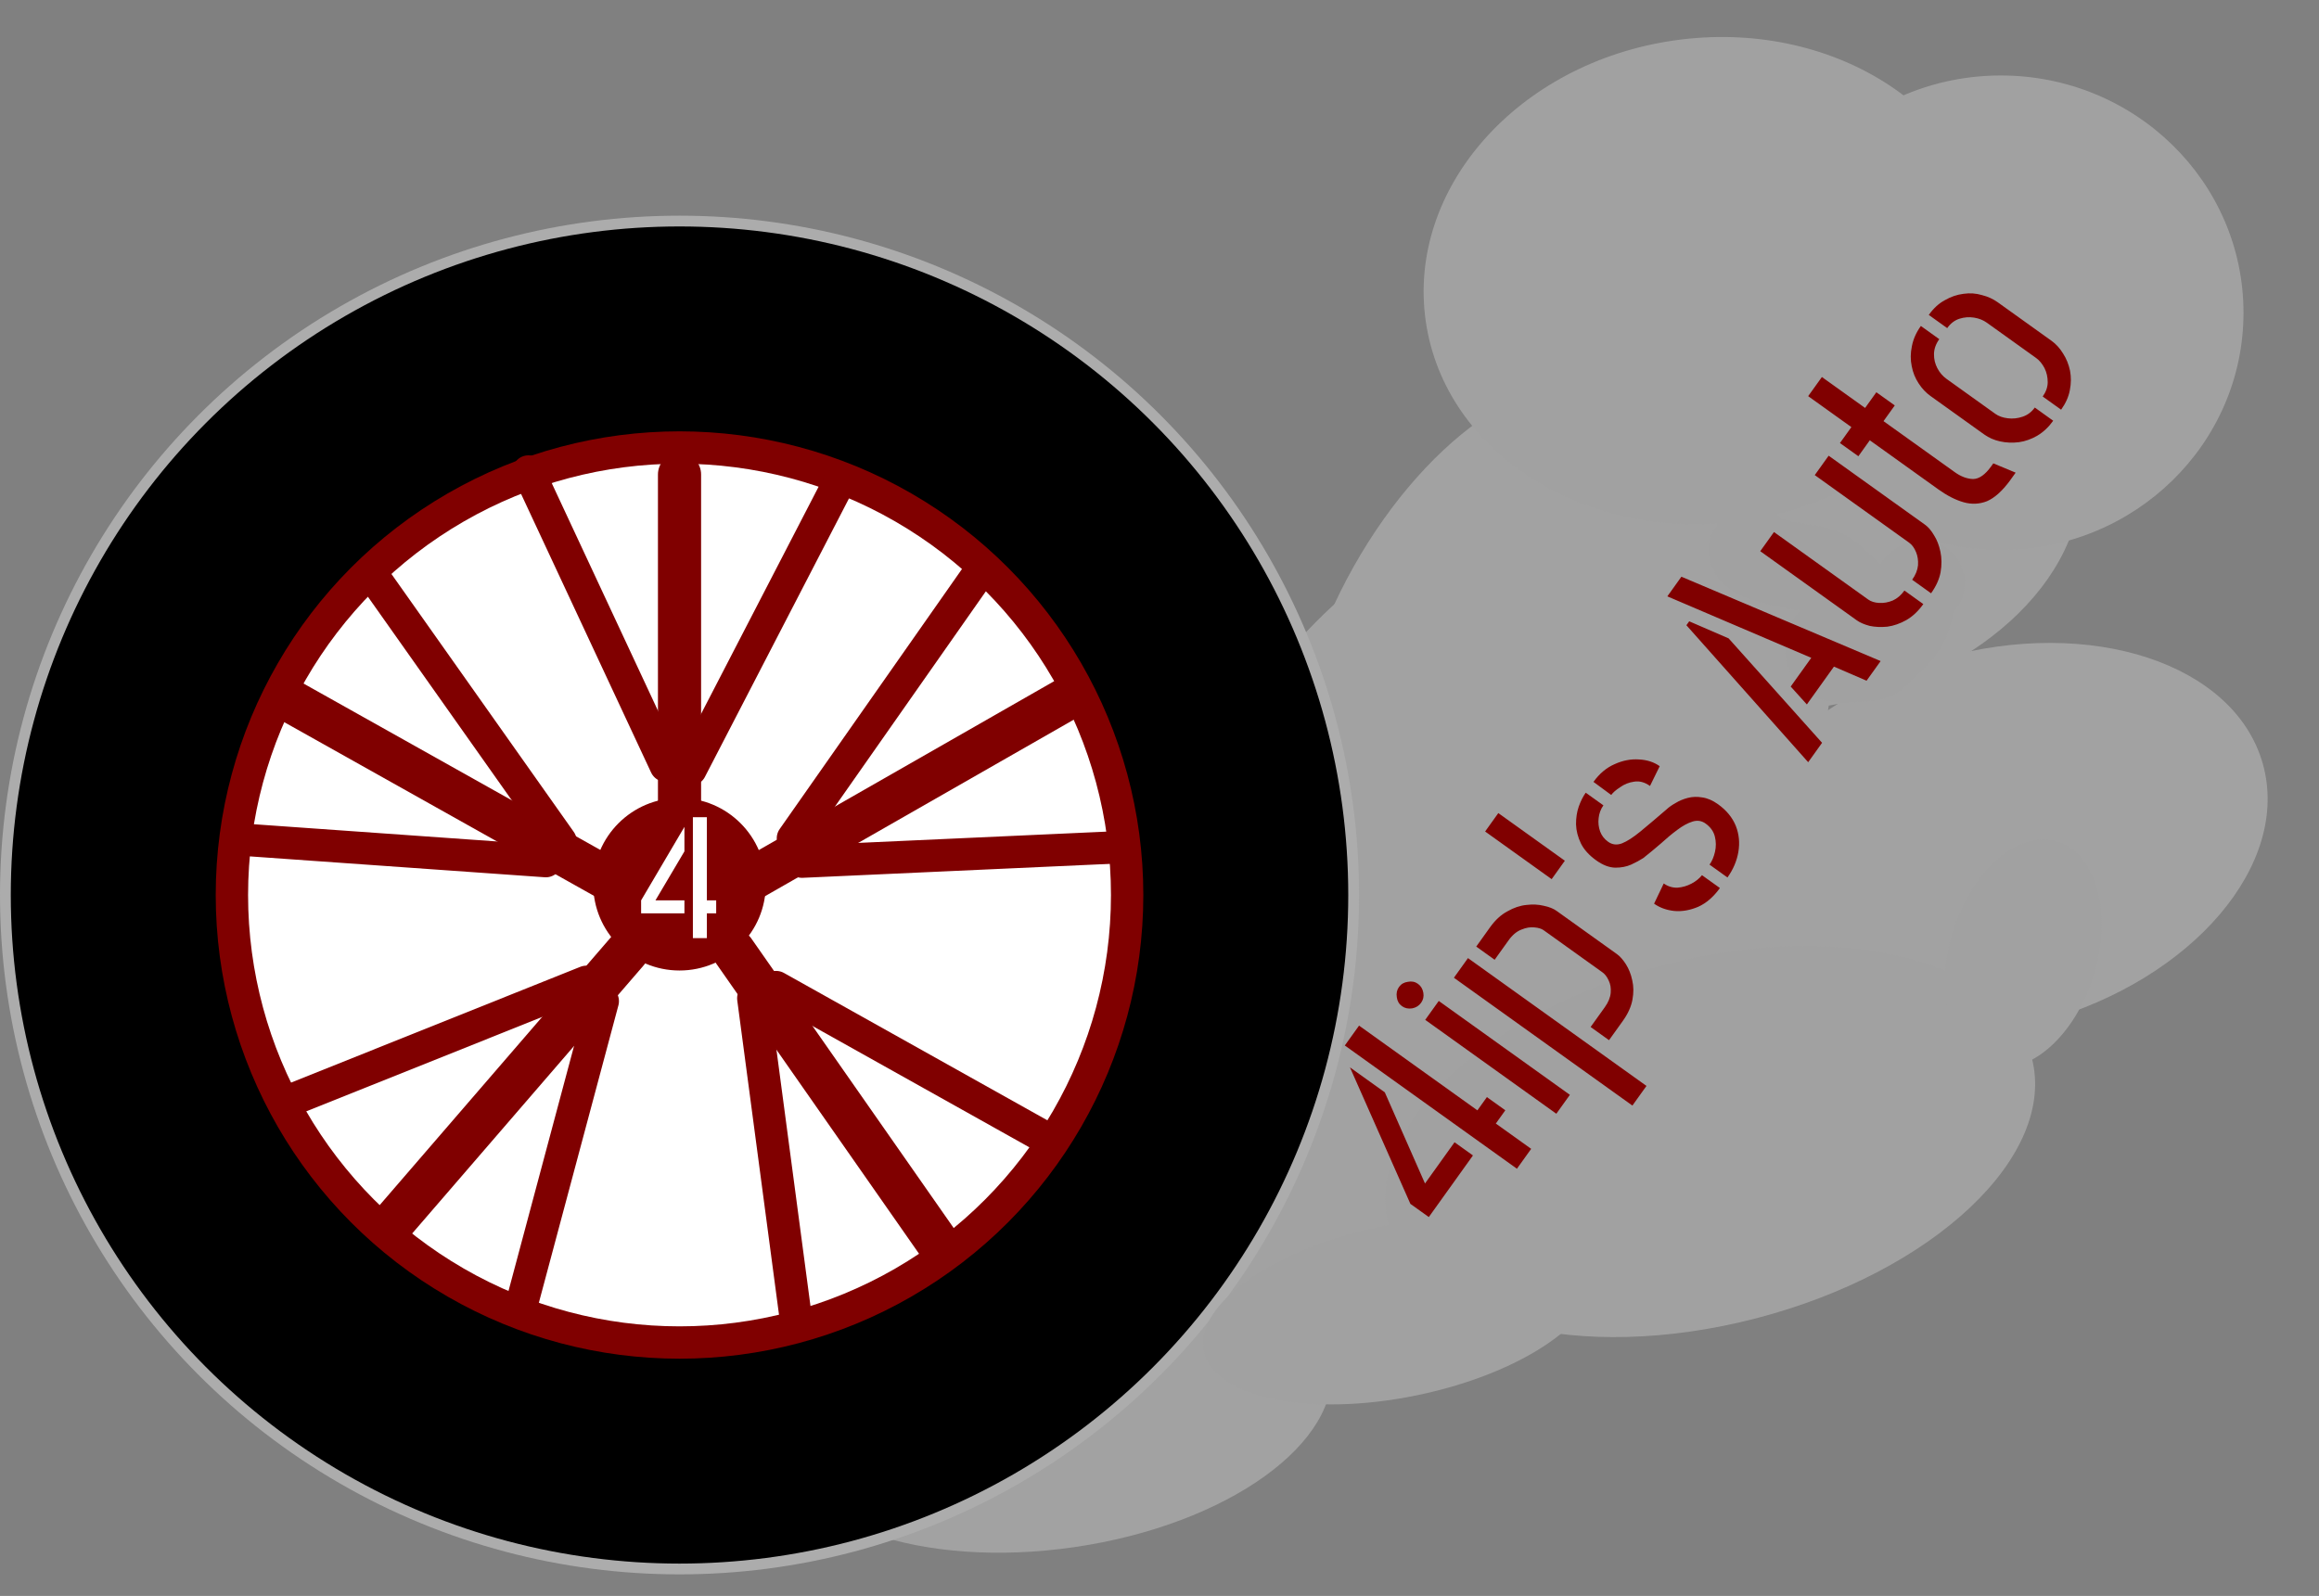 <svg width="215" height="148" viewBox="0 0 215 148" fill="none" xmlns="http://www.w3.org/2000/svg">
<rect x="0" y="0" width="215" height="148" fill="#808080" stroke="none"/>
<ellipse cx="97.677" cy="130.113" rx="26" ry="13.5" transform="rotate(-8.302 97.677 130.113)" fill="#A2A2A2"/>
<ellipse cx="184.761" cy="77.867" rx="26" ry="17.482" transform="rotate(-15.703 184.761 77.867)" fill="#A2A2A2"/>
<ellipse cx="167.22" cy="47.268" rx="26" ry="18.286" transform="rotate(-11.935 167.22 47.268)" fill="#A2A2A2"/>
<ellipse cx="137.266" cy="59.165" rx="26" ry="13.5" transform="rotate(-60.65 137.266 59.165)" fill="#A2A2A2"/>
<ellipse cx="162.258" cy="87.071" rx="26" ry="13.5" transform="rotate(-24.514 162.258 87.071)" fill="#A2A2A2"/>
<ellipse cx="139.967" cy="72.202" rx="34.036" ry="22.883" transform="rotate(-40.34 139.967 72.202)" fill="#A2A2A2"/>
<ellipse cx="126.217" cy="99.817" rx="31.41" ry="21.989" transform="rotate(-21.087 126.217 99.817)" fill="#A2A2A2"/>
<circle cx="63" cy="83" r="63" fill="#ACACAC"/>
<circle cx="63" cy="83" r="62" fill="black"/>
<circle cx="63" cy="83" r="43" fill="#800000"/>
<circle cx="63" cy="83" r="40" fill="white"/>
<circle cx="63" cy="82" r="8" fill="#800000"/>
<line x1="63" y1="44" x2="63" y2="76" stroke="#800000" stroke-width="4" stroke-linecap="round"/>
<line x1="77.643" y1="45.022" x2="64.022" y2="71.357" stroke="#800000" stroke-width="3" stroke-linecap="round"/>
<line x1="48.994" y1="43.725" x2="61.725" y2="71.006" stroke="#800000" stroke-width="3" stroke-linecap="round"/>
<line x1="36.606" y1="113.189" x2="58.169" y2="88.207" stroke="#800000" stroke-width="4" stroke-linecap="round"/>
<line x1="26.835" y1="102.071" x2="54.361" y2="91.051" stroke="#800000" stroke-width="3" stroke-linecap="round"/>
<line x1="48.372" y1="120.935" x2="55.885" y2="92.845" stroke="#800000" stroke-width="3" stroke-linecap="round"/>
<line x1="86.924" y1="115.234" x2="68.022" y2="88.182" stroke="#800000" stroke-width="4" stroke-linecap="round"/>
<line x1="73.742" y1="121.965" x2="69.84" y2="92.574" stroke="#800000" stroke-width="3" stroke-linecap="round"/>
<line x1="97.329" y1="105.737" x2="71.954" y2="91.538" stroke="#800000" stroke-width="3" stroke-linecap="round"/>
<line x1="98.765" y1="64.884" x2="68.729" y2="82.061" stroke="#800000" stroke-width="4" stroke-linecap="round"/>
<line x1="103.976" y1="78.56" x2="74.357" y2="79.906" stroke="#800000" stroke-width="3" stroke-linecap="round"/>
<line x1="90.794" y1="53.089" x2="73.514" y2="77.742" stroke="#800000" stroke-width="3" stroke-linecap="round"/>
<line x1="26.594" y1="64.813" x2="56.772" y2="81.738" stroke="#800000" stroke-width="4" stroke-linecap="round"/>
<line x1="34.546" y1="53.359" x2="51.968" y2="78.008" stroke="#800000" stroke-width="3" stroke-linecap="round"/>
<line x1="22.602" y1="77.873" x2="50.606" y2="79.857" stroke="#800000" stroke-width="3" stroke-linecap="round"/>
<path d="M64.239 87V75.784H65.535V83.496H66.399V84.696H65.535V87H64.239ZM59.439 84.696V83.496L63.455 76.68V78.952L60.767 83.496H63.455V84.696H59.439Z" fill="white"/>
<path d="M162.413 51.037C162.667 51.798 165.863 52.422 166.654 52.534C167.805 52.699 168.991 52.768 169.834 53.611C170.553 54.33 172.545 55.794 172.711 56.792C172.776 57.179 174.113 57.397 173.721 57.397C172.859 57.397 171.914 57.659 171.264 58.239C170.537 58.888 168.914 59.46 169.716 60.864C170.013 61.383 172.503 61.032 172.981 61.032C174.069 61.032 174.22 60.279 174.983 59.686C175.83 59.027 176.508 58.249 176.884 57.162C177.229 56.166 177.123 54.586 178.163 54.066" stroke="#A1A1A1" stroke-width="8" stroke-linecap="round"/>
<ellipse cx="129.732" cy="121.561" rx="18.5" ry="8" transform="rotate(-11.616 129.732 121.561)" fill="#A1A1A1"/>
<ellipse cx="158.559" cy="105.866" rx="30.806" ry="16.932" transform="rotate(-14.563 158.559 105.866)" fill="#A1A1A1"/>
<ellipse cx="185.5" cy="29" rx="22.5" ry="22" fill="#A1A1A1"/>
<ellipse cx="187.576" cy="88.424" rx="6.836" ry="10.854" transform="rotate(16.913 187.576 88.424)" fill="#A1A1A1"/>
<ellipse cx="158.416" cy="26.022" rx="26.5" ry="22.5" transform="rotate(-8.132 158.416 26.022)" fill="#A1A1A1"/>
<path d="M140.638 108.383L124.681 96.954L126.002 95.11L136.973 102.969L137.854 101.74L139.561 102.962L138.681 104.192L141.959 106.539L140.638 108.383ZM132.469 112.864L130.761 111.642L125.157 98.982L128.389 101.298L132.115 109.752L134.854 105.928L136.561 107.151L132.469 112.864ZM144.291 103.283L132.136 94.576L133.391 92.823L145.547 101.53L144.291 103.283ZM131.754 92.994C131.558 93.267 131.286 93.439 130.936 93.51C130.571 93.57 130.253 93.503 129.979 93.307C129.706 93.112 129.547 92.837 129.502 92.483C129.442 92.118 129.509 91.799 129.705 91.526C129.901 91.253 130.175 91.094 130.529 91.049C130.879 90.978 131.19 91.04 131.463 91.236C131.736 91.431 131.903 91.712 131.963 92.076C132.019 92.415 131.949 92.721 131.754 92.994ZM149.177 96.461L147.47 95.239L148.791 93.395C149.117 92.939 149.297 92.495 149.333 92.061C149.368 91.627 149.305 91.249 149.145 90.928C148.996 90.591 148.8 90.336 148.557 90.162L143.117 86.266C142.92 86.124 142.638 86.037 142.271 86.004C141.889 85.96 141.485 86.027 141.06 86.204C140.619 86.371 140.219 86.704 139.861 87.205L138.573 89.004L136.865 87.781L138.153 85.982C138.632 85.315 139.166 84.825 139.757 84.513C140.343 84.175 140.932 83.978 141.525 83.92C142.102 83.851 142.635 83.877 143.123 83.997C143.622 84.102 144.016 84.257 144.304 84.464L149.904 88.475C150.192 88.681 150.472 88.996 150.742 89.42C151.013 89.843 151.209 90.339 151.329 90.908C151.461 91.462 151.467 92.063 151.347 92.711C151.226 93.36 150.933 94.011 150.465 94.663L149.177 96.461ZM151.343 102.525L134.795 90.672L136.099 88.85L152.648 100.704L151.343 102.525ZM143.858 81.528L137.69 77.109L138.912 75.402L145.081 79.82L143.858 81.528ZM160.157 81.373L158.495 80.182C158.724 79.864 158.892 79.468 159.001 78.995C159.111 78.522 159.106 78.048 158.987 77.573C158.868 77.097 158.581 76.696 158.126 76.37C157.762 76.109 157.357 76.049 156.912 76.19C156.467 76.33 155.995 76.589 155.495 76.966C155.007 77.328 154.495 77.753 153.96 78.243C153.422 78.707 152.886 79.15 152.354 79.572C152.052 79.769 151.678 79.972 151.23 80.179C150.794 80.372 150.301 80.467 149.752 80.464C149.188 80.45 148.602 80.226 147.995 79.791C147.328 79.313 146.853 78.789 146.572 78.22C146.286 77.625 146.135 77.035 146.118 76.449C146.113 75.848 146.196 75.299 146.368 74.802C146.551 74.29 146.767 73.86 147.017 73.511L148.656 74.685C148.406 75.034 148.258 75.433 148.212 75.882C148.162 76.305 148.21 76.719 148.357 77.122C148.5 77.5 148.746 77.814 149.095 78.064C149.474 78.336 149.897 78.386 150.364 78.215C150.841 78.029 151.416 77.66 152.087 77.108C152.758 76.555 153.574 75.865 154.534 75.038C154.743 74.843 155.019 74.65 155.362 74.459C155.69 74.258 156.065 74.102 156.489 73.992C156.912 73.882 157.358 73.868 157.826 73.951C158.306 74.019 158.788 74.227 159.274 74.575C160.063 75.14 160.616 75.812 160.931 76.589C161.232 77.355 161.311 78.158 161.169 78.998C161.027 79.837 160.69 80.629 160.157 81.373ZM159.456 82.351C158.869 83.171 158.202 83.749 157.455 84.087C156.693 84.414 155.945 84.544 155.212 84.478C154.489 84.397 153.87 84.171 153.354 83.802L154.249 81.928C154.628 82.2 155.051 82.33 155.518 82.32C155.98 82.284 156.414 82.159 156.82 81.944C157.226 81.73 157.551 81.469 157.794 81.161L159.456 82.351ZM152.975 72.887C152.489 72.54 151.999 72.406 151.504 72.488C151.02 72.555 150.587 72.727 150.205 73.004C149.818 73.255 149.543 73.495 149.38 73.722L147.735 72.509C148.289 71.735 148.947 71.185 149.709 70.858C150.456 70.521 151.202 70.378 151.946 70.428C152.701 70.464 153.344 70.672 153.876 71.053L152.975 72.887ZM173.054 63.126L170.029 61.82L167.518 65.326L166.02 63.667L167.927 61.004L154.583 55.303L155.887 53.482L174.358 61.305L173.054 63.126ZM167.641 70.684L156.35 57.981L156.611 57.617L160.264 59.2L168.929 68.885L167.641 70.684ZM179.034 55.019L177.281 53.763C177.596 53.323 177.777 52.879 177.823 52.429C177.854 51.969 177.792 51.558 177.639 51.196C177.481 50.807 177.265 50.515 176.992 50.319L168.251 44.058L169.539 42.26L178.485 48.668C178.774 48.874 179.048 49.197 179.307 49.635C179.578 50.059 179.776 50.568 179.901 51.163C180.026 51.758 180.031 52.392 179.915 53.067C179.795 53.715 179.501 54.366 179.034 55.019ZM178.316 56.02C177.849 56.673 177.322 57.168 176.736 57.506C176.16 57.828 175.578 58.032 174.99 58.115C174.398 58.173 173.852 58.15 173.353 58.045C172.85 57.914 172.446 57.74 172.143 57.523L163.197 51.115L164.469 49.339L173.21 55.6C173.468 55.785 173.806 55.89 174.225 55.914C174.644 55.938 175.066 55.862 175.491 55.685C175.902 55.496 176.259 55.19 176.563 54.765L178.316 56.02ZM186.336 44.584C185.625 45.544 184.92 46.175 184.221 46.478C183.517 46.755 182.794 46.788 182.05 46.576C181.306 46.365 180.531 45.971 179.727 45.395L173.353 40.83L172.294 42.309L170.586 41.087L171.646 39.607L167.64 36.737L168.912 34.962L172.918 37.831L173.961 36.375L175.669 37.597L174.625 39.054L181.227 43.783C181.803 44.196 182.374 44.409 182.938 44.423C183.498 44.41 184.055 44.017 184.609 43.243L184.805 42.97L186.874 43.832L186.336 44.584ZM190.357 39.017C189.933 39.609 189.441 40.072 188.881 40.405C188.331 40.723 187.763 40.924 187.174 41.008C186.571 41.081 185.992 41.057 185.436 40.934C184.881 40.812 184.391 40.599 183.966 40.294L178.981 36.724C178.556 36.419 178.191 36.032 177.886 35.56C177.565 35.078 177.35 34.545 177.24 33.961C177.115 33.367 177.12 32.75 177.255 32.112C177.376 31.464 177.653 30.836 178.088 30.229L179.795 31.452C179.469 31.907 179.306 32.376 179.305 32.857C179.3 33.313 179.405 33.744 179.619 34.15C179.833 34.556 180.115 34.884 180.464 35.134L184.994 38.379C185.297 38.596 185.681 38.733 186.146 38.79C186.61 38.847 187.07 38.798 187.526 38.642C187.982 38.487 188.356 38.204 188.65 37.794L190.357 39.017ZM191.091 37.993L189.384 36.77C189.688 36.345 189.843 35.905 189.848 35.449C189.848 34.967 189.749 34.529 189.55 34.134C189.336 33.728 189.077 33.416 188.773 33.199L184.198 29.921C183.864 29.682 183.47 29.526 183.017 29.454C182.563 29.382 182.114 29.416 181.669 29.557C181.224 29.697 180.844 29.987 180.529 30.427L178.822 29.205C179.267 28.582 179.767 28.125 180.321 27.833C180.87 27.515 181.446 27.319 182.05 27.246C182.638 27.162 183.206 27.202 183.755 27.366C184.3 27.503 184.784 27.724 185.209 28.028L190.194 31.599C190.619 31.903 190.979 32.299 191.273 32.785C191.579 33.256 191.794 33.789 191.919 34.384C192.029 34.968 192.022 35.571 191.897 36.194C191.784 36.801 191.515 37.401 191.091 37.993Z" fill="#800000"/>
</svg>
